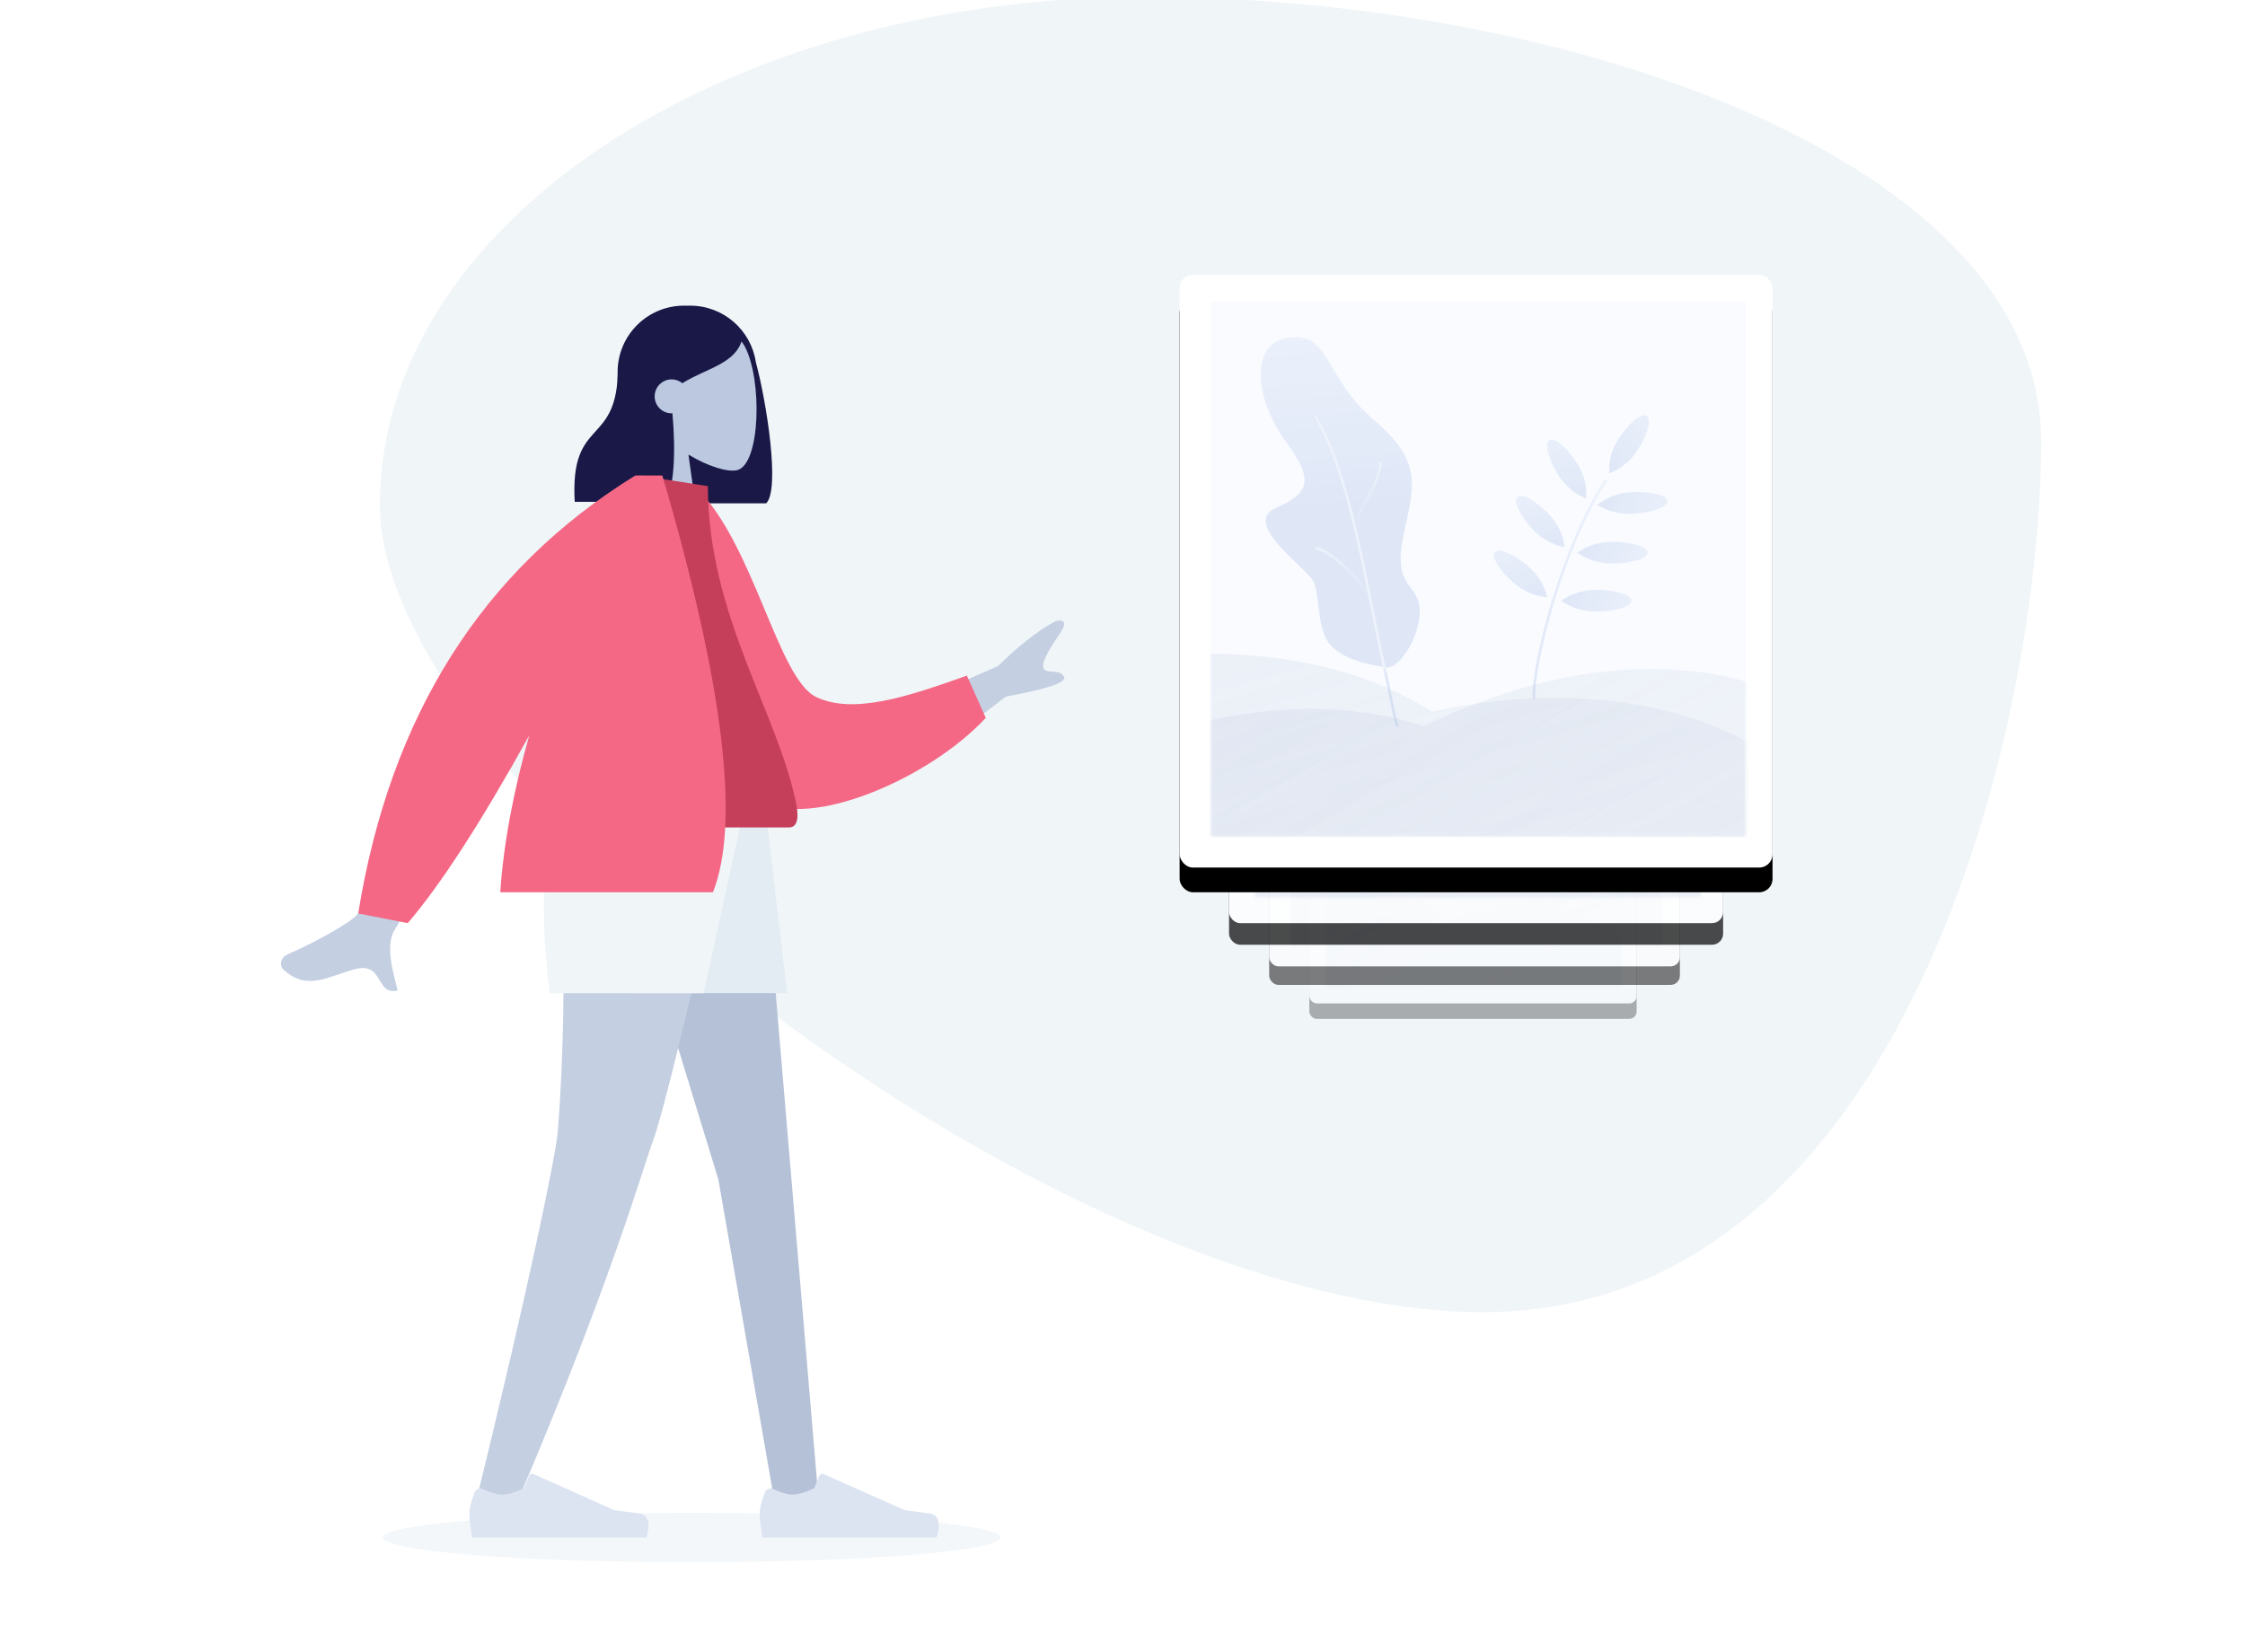 <?xml version="1.0" encoding="UTF-8"?>
<svg width="727px" height="535px" viewBox="0 0 727 535" version="1.1" xmlns="http://www.w3.org/2000/svg" xmlns:xlink="http://www.w3.org/1999/xlink">
    <!-- Generator: Sketch 55.1 (78136) - https://sketchapp.com -->
    <title>web/boost/photos</title>
    <desc>Created with Sketch.</desc>
    <defs>
        <rect id="path-1" x="0" y="0" width="106" height="106" rx="2.4"></rect>
        <filter x="-22.2%" y="-17.5%" width="144.3%" height="144.3%" filterUnits="objectBoundingBox" id="filter-2">
            <feOffset dx="0" dy="5" in="SourceAlpha" result="shadowOffsetOuter1"></feOffset>
            <feGaussianBlur stdDeviation="7" in="shadowOffsetOuter1" result="shadowBlurOuter1"></feGaussianBlur>
            <feColorMatrix values="0 0 0 0 0   0 0 0 0 0   0 0 0 0 0  0 0 0 0.049 0" type="matrix" in="shadowBlurOuter1"></feColorMatrix>
        </filter>
        <rect id="path-3" x="5.579" y="4.782" width="95.639" height="95.639"></rect>
        <linearGradient x1="50%" y1="50%" x2="50%" y2="3.061617e-15%" id="linearGradient-5">
            <stop stop-color="#B6C3D7" stop-opacity="0.642" offset="0%"></stop>
            <stop stop-color="#B5C2DA" offset="97.762%"></stop>
        </linearGradient>
        <linearGradient x1="45.789%" y1="-9.213%" x2="61.487%" y2="50%" id="linearGradient-6">
            <stop stop-color="#CFDDF3" offset="0%"></stop>
            <stop stop-color="#A1B8E3" offset="100%"></stop>
        </linearGradient>
        <linearGradient x1="50%" y1="0%" x2="50%" y2="100%" id="linearGradient-7">
            <stop stop-color="#CFDDF3" offset="0%"></stop>
            <stop stop-color="#A1B8E3" offset="100%"></stop>
        </linearGradient>
        <linearGradient x1="50%" y1="0%" x2="50%" y2="100%" id="linearGradient-8">
            <stop stop-color="#CFDDF3" offset="0%"></stop>
            <stop stop-color="#A1B8E3" offset="100%"></stop>
        </linearGradient>
        <linearGradient x1="76.14%" y1="81.497%" x2="76.14%" y2="83.772%" id="linearGradient-9">
            <stop stop-color="#CFDDF3" offset="0%"></stop>
            <stop stop-color="#A1B8E3" offset="100%"></stop>
        </linearGradient>
        <linearGradient x1="50%" y1="0%" x2="50%" y2="100%" id="linearGradient-10">
            <stop stop-color="#CFDDF3" offset="0%"></stop>
            <stop stop-color="#A1B8E3" offset="100%"></stop>
        </linearGradient>
        <linearGradient x1="68.661%" y1="-30.265%" x2="50%" y2="100%" id="linearGradient-11">
            <stop stop-color="#CFDDF3" offset="0%"></stop>
            <stop stop-color="#A1B8E3" offset="100%"></stop>
        </linearGradient>
        <linearGradient x1="66.906%" y1="-30.265%" x2="50%" y2="100%" id="linearGradient-12">
            <stop stop-color="#CFDDF3" offset="0%"></stop>
            <stop stop-color="#A1B8E3" offset="100%"></stop>
        </linearGradient>
        <linearGradient x1="66.904%" y1="-30.265%" x2="50%" y2="100%" id="linearGradient-13">
            <stop stop-color="#CFDDF3" offset="0%"></stop>
            <stop stop-color="#A1B8E3" offset="100%"></stop>
        </linearGradient>
        <linearGradient x1="68.552%" y1="-30.265%" x2="50%" y2="100%" id="linearGradient-14">
            <stop stop-color="#CFDDF3" offset="0%"></stop>
            <stop stop-color="#A1B8E3" offset="100%"></stop>
        </linearGradient>
        <linearGradient x1="68.238%" y1="-30.265%" x2="50%" y2="100%" id="linearGradient-15">
            <stop stop-color="#CFDDF3" offset="0%"></stop>
            <stop stop-color="#A1B8E3" offset="100%"></stop>
        </linearGradient>
        <linearGradient x1="67.993%" y1="-30.265%" x2="50%" y2="100%" id="linearGradient-16">
            <stop stop-color="#CFDDF3" offset="0%"></stop>
            <stop stop-color="#A1B8E3" offset="100%"></stop>
        </linearGradient>
        <rect id="path-17" x="0" y="0" width="133" height="133" rx="3"></rect>
        <filter x="-22.6%" y="-18.0%" width="145.1%" height="145.1%" filterUnits="objectBoundingBox" id="filter-18">
            <feOffset dx="0" dy="6" in="SourceAlpha" result="shadowOffsetOuter1"></feOffset>
            <feGaussianBlur stdDeviation="9" in="shadowOffsetOuter1" result="shadowBlurOuter1"></feGaussianBlur>
            <feColorMatrix values="0 0 0 0 0   0 0 0 0 0   0 0 0 0 0  0 0 0 0.049 0" type="matrix" in="shadowBlurOuter1"></feColorMatrix>
        </filter>
        <rect id="path-19" x="7" y="6" width="120" height="120"></rect>
        <linearGradient x1="50%" y1="50%" x2="50%" y2="3.061617e-15%" id="linearGradient-21">
            <stop stop-color="#B6C3D7" stop-opacity="0.642" offset="0%"></stop>
            <stop stop-color="#B5C2DA" offset="97.762%"></stop>
        </linearGradient>
        <linearGradient x1="45.789%" y1="-9.213%" x2="61.487%" y2="50%" id="linearGradient-22">
            <stop stop-color="#CFDDF3" offset="0%"></stop>
            <stop stop-color="#A1B8E3" offset="100%"></stop>
        </linearGradient>
        <linearGradient x1="50%" y1="0%" x2="50%" y2="100%" id="linearGradient-23">
            <stop stop-color="#CFDDF3" offset="0%"></stop>
            <stop stop-color="#A1B8E3" offset="100%"></stop>
        </linearGradient>
        <linearGradient x1="50%" y1="0%" x2="50%" y2="100%" id="linearGradient-24">
            <stop stop-color="#CFDDF3" offset="0%"></stop>
            <stop stop-color="#A1B8E3" offset="100%"></stop>
        </linearGradient>
        <linearGradient x1="76.14%" y1="81.497%" x2="76.14%" y2="83.772%" id="linearGradient-25">
            <stop stop-color="#CFDDF3" offset="0%"></stop>
            <stop stop-color="#A1B8E3" offset="100%"></stop>
        </linearGradient>
        <linearGradient x1="50%" y1="0%" x2="50%" y2="100%" id="linearGradient-26">
            <stop stop-color="#CFDDF3" offset="0%"></stop>
            <stop stop-color="#A1B8E3" offset="100%"></stop>
        </linearGradient>
        <linearGradient x1="68.661%" y1="-30.265%" x2="50%" y2="100%" id="linearGradient-27">
            <stop stop-color="#CFDDF3" offset="0%"></stop>
            <stop stop-color="#A1B8E3" offset="100%"></stop>
        </linearGradient>
        <linearGradient x1="66.906%" y1="-30.265%" x2="50%" y2="100%" id="linearGradient-28">
            <stop stop-color="#CFDDF3" offset="0%"></stop>
            <stop stop-color="#A1B8E3" offset="100%"></stop>
        </linearGradient>
        <linearGradient x1="66.904%" y1="-30.265%" x2="50%" y2="100%" id="linearGradient-29">
            <stop stop-color="#CFDDF3" offset="0%"></stop>
            <stop stop-color="#A1B8E3" offset="100%"></stop>
        </linearGradient>
        <linearGradient x1="68.552%" y1="-30.265%" x2="50%" y2="100%" id="linearGradient-30">
            <stop stop-color="#CFDDF3" offset="0%"></stop>
            <stop stop-color="#A1B8E3" offset="100%"></stop>
        </linearGradient>
        <linearGradient x1="68.238%" y1="-30.265%" x2="50%" y2="100%" id="linearGradient-31">
            <stop stop-color="#CFDDF3" offset="0%"></stop>
            <stop stop-color="#A1B8E3" offset="100%"></stop>
        </linearGradient>
        <linearGradient x1="67.993%" y1="-30.265%" x2="50%" y2="100%" id="linearGradient-32">
            <stop stop-color="#CFDDF3" offset="0%"></stop>
            <stop stop-color="#A1B8E3" offset="100%"></stop>
        </linearGradient>
        <rect id="path-33" x="0" y="0" width="160" height="160" rx="3.6"></rect>
        <filter x="-22.8%" y="-18.4%" width="145.6%" height="145.6%" filterUnits="objectBoundingBox" id="filter-34">
            <feOffset dx="0" dy="7" in="SourceAlpha" result="shadowOffsetOuter1"></feOffset>
            <feGaussianBlur stdDeviation="11" in="shadowOffsetOuter1" result="shadowBlurOuter1"></feGaussianBlur>
            <feColorMatrix values="0 0 0 0 0   0 0 0 0 0   0 0 0 0 0  0 0 0 0.049 0" type="matrix" in="shadowBlurOuter1"></feColorMatrix>
        </filter>
        <rect id="path-35" x="8.421" y="7.218" width="144.361" height="144.361"></rect>
        <linearGradient x1="50%" y1="50%" x2="50%" y2="3.061617e-15%" id="linearGradient-37">
            <stop stop-color="#B6C3D7" stop-opacity="0.642" offset="0%"></stop>
            <stop stop-color="#B5C2DA" offset="97.762%"></stop>
        </linearGradient>
        <linearGradient x1="45.789%" y1="-9.213%" x2="61.487%" y2="50%" id="linearGradient-38">
            <stop stop-color="#CFDDF3" offset="0%"></stop>
            <stop stop-color="#A1B8E3" offset="100%"></stop>
        </linearGradient>
        <linearGradient x1="50%" y1="0%" x2="50%" y2="100%" id="linearGradient-39">
            <stop stop-color="#CFDDF3" offset="0%"></stop>
            <stop stop-color="#A1B8E3" offset="100%"></stop>
        </linearGradient>
        <linearGradient x1="50%" y1="0%" x2="50%" y2="100%" id="linearGradient-40">
            <stop stop-color="#CFDDF3" offset="0%"></stop>
            <stop stop-color="#A1B8E3" offset="100%"></stop>
        </linearGradient>
        <linearGradient x1="76.14%" y1="81.497%" x2="76.14%" y2="83.772%" id="linearGradient-41">
            <stop stop-color="#CFDDF3" offset="0%"></stop>
            <stop stop-color="#A1B8E3" offset="100%"></stop>
        </linearGradient>
        <linearGradient x1="50%" y1="0%" x2="50%" y2="100%" id="linearGradient-42">
            <stop stop-color="#CFDDF3" offset="0%"></stop>
            <stop stop-color="#A1B8E3" offset="100%"></stop>
        </linearGradient>
        <linearGradient x1="68.661%" y1="-30.265%" x2="50%" y2="100%" id="linearGradient-43">
            <stop stop-color="#CFDDF3" offset="0%"></stop>
            <stop stop-color="#A1B8E3" offset="100%"></stop>
        </linearGradient>
        <linearGradient x1="66.906%" y1="-30.265%" x2="50%" y2="100%" id="linearGradient-44">
            <stop stop-color="#CFDDF3" offset="0%"></stop>
            <stop stop-color="#A1B8E3" offset="100%"></stop>
        </linearGradient>
        <linearGradient x1="66.904%" y1="-30.265%" x2="50%" y2="100%" id="linearGradient-45">
            <stop stop-color="#CFDDF3" offset="0%"></stop>
            <stop stop-color="#A1B8E3" offset="100%"></stop>
        </linearGradient>
        <linearGradient x1="68.552%" y1="-30.265%" x2="50%" y2="100%" id="linearGradient-46">
            <stop stop-color="#CFDDF3" offset="0%"></stop>
            <stop stop-color="#A1B8E3" offset="100%"></stop>
        </linearGradient>
        <linearGradient x1="68.238%" y1="-30.265%" x2="50%" y2="100%" id="linearGradient-47">
            <stop stop-color="#CFDDF3" offset="0%"></stop>
            <stop stop-color="#A1B8E3" offset="100%"></stop>
        </linearGradient>
        <linearGradient x1="67.993%" y1="-30.265%" x2="50%" y2="100%" id="linearGradient-48">
            <stop stop-color="#CFDDF3" offset="0%"></stop>
            <stop stop-color="#A1B8E3" offset="100%"></stop>
        </linearGradient>
        <rect id="path-49" x="0" y="0" width="192" height="192" rx="4.32"></rect>
        <filter x="-22.4%" y="-18.2%" width="144.8%" height="144.8%" filterUnits="objectBoundingBox" id="filter-50">
            <feOffset dx="0" dy="8" in="SourceAlpha" result="shadowOffsetOuter1"></feOffset>
            <feGaussianBlur stdDeviation="13" in="shadowOffsetOuter1" result="shadowBlurOuter1"></feGaussianBlur>
            <feColorMatrix values="0 0 0 0 0   0 0 0 0 0   0 0 0 0 0  0 0 0 0.049 0" type="matrix" in="shadowBlurOuter1"></feColorMatrix>
        </filter>
        <rect id="path-51" x="10.105" y="8.662" width="173.233" height="173.233"></rect>
        <linearGradient x1="50%" y1="50%" x2="50%" y2="3.061617e-15%" id="linearGradient-53">
            <stop stop-color="#B6C3D7" stop-opacity="0.642" offset="0%"></stop>
            <stop stop-color="#B5C2DA" offset="97.762%"></stop>
        </linearGradient>
        <linearGradient x1="45.789%" y1="-9.213%" x2="61.487%" y2="50%" id="linearGradient-54">
            <stop stop-color="#CFDDF3" offset="0%"></stop>
            <stop stop-color="#A1B8E3" offset="100%"></stop>
        </linearGradient>
        <linearGradient x1="50%" y1="0%" x2="50%" y2="100%" id="linearGradient-55">
            <stop stop-color="#CFDDF3" offset="0%"></stop>
            <stop stop-color="#A1B8E3" offset="100%"></stop>
        </linearGradient>
        <linearGradient x1="50%" y1="0%" x2="50%" y2="100%" id="linearGradient-56">
            <stop stop-color="#CFDDF3" offset="0%"></stop>
            <stop stop-color="#A1B8E3" offset="100%"></stop>
        </linearGradient>
        <linearGradient x1="76.14%" y1="81.497%" x2="76.14%" y2="83.772%" id="linearGradient-57">
            <stop stop-color="#CFDDF3" offset="0%"></stop>
            <stop stop-color="#A1B8E3" offset="100%"></stop>
        </linearGradient>
        <linearGradient x1="50%" y1="0%" x2="50%" y2="100%" id="linearGradient-58">
            <stop stop-color="#CFDDF3" offset="0%"></stop>
            <stop stop-color="#A1B8E3" offset="100%"></stop>
        </linearGradient>
        <linearGradient x1="68.661%" y1="-30.265%" x2="50%" y2="100%" id="linearGradient-59">
            <stop stop-color="#CFDDF3" offset="0%"></stop>
            <stop stop-color="#A1B8E3" offset="100%"></stop>
        </linearGradient>
        <linearGradient x1="66.906%" y1="-30.265%" x2="50%" y2="100%" id="linearGradient-60">
            <stop stop-color="#CFDDF3" offset="0%"></stop>
            <stop stop-color="#A1B8E3" offset="100%"></stop>
        </linearGradient>
        <linearGradient x1="66.904%" y1="-30.265%" x2="50%" y2="100%" id="linearGradient-61">
            <stop stop-color="#CFDDF3" offset="0%"></stop>
            <stop stop-color="#A1B8E3" offset="100%"></stop>
        </linearGradient>
        <linearGradient x1="68.552%" y1="-30.265%" x2="50%" y2="100%" id="linearGradient-62">
            <stop stop-color="#CFDDF3" offset="0%"></stop>
            <stop stop-color="#A1B8E3" offset="100%"></stop>
        </linearGradient>
        <linearGradient x1="68.238%" y1="-30.265%" x2="50%" y2="100%" id="linearGradient-63">
            <stop stop-color="#CFDDF3" offset="0%"></stop>
            <stop stop-color="#A1B8E3" offset="100%"></stop>
        </linearGradient>
        <linearGradient x1="67.993%" y1="-30.265%" x2="50%" y2="100%" id="linearGradient-64">
            <stop stop-color="#CFDDF3" offset="0%"></stop>
            <stop stop-color="#A1B8E3" offset="100%"></stop>
        </linearGradient>
    </defs>
    <g id="web/boost/photos" stroke="none" stroke-width="1" fill="none" fill-rule="evenodd">
        <g id="web/operations/photos">
            <g id="illustration" transform="translate(67, -1)">
                <path d="M413.215,426 C550.05,426 594,234.847 594,143.987 C594,53.127 440.599,0 303.763,0 C166.927,0 56,73.657 56,164.517 C56,255.377 276.379,426 413.215,426 Z" id="Oval" fill="#F0F5F8"></path>
                <g id="Group-2" transform="translate(0, 73)">
                    <ellipse id="shadow" fill="#E3ECF3" opacity="0.433" cx="157" cy="426" rx="100" ry="8"></ellipse>
                    <g id="woman">
                        <g id="components/A-Human/Standing" transform="translate(0, -0)">
                            <g id="components/Head/Front/Long" transform="translate(82, 0)">
                                <path d="M95.762,45.29 C99.209,57.992 103.701,86.544 99.117,91.022 L70.117,91.022 C70.114,90.971 70.111,90.92 70.109,90.868 C59.36,89.679 51,80.566 51,69.5 L51,48.5 C51,36.626 60.626,27 72.5,27 L74.5,27 C85.283,27 94.212,34.939 95.762,45.29 Z" id="Hair-Back" fill="#191847"></path>
                                <g id="Head" stroke-width="1" transform="translate(54, 31)" fill="#BBC8E0">
                                    <path d="M8.262,34.49 C3.654,29.081 0.536,22.453 1.057,15.025 C2.558,-6.375 32.349,-1.667 38.143,9.134 C43.938,19.935 43.25,47.333 35.76,49.263 C32.774,50.033 26.411,48.147 19.935,44.244 L24,73 L0,73 L8.262,34.49 Z"></path>
                                </g>
                                <path d="M68.75,61.875 C69.856,73.753 69.413,87.317 66.117,90.537 L37.117,90.537 C35.501,62.463 51.117,73.335 51.117,46.903 C52.091,45.952 53.011,45.01 53.921,44.198 L53.889,43.421 C58.911,33.14 65.281,28 73.001,28 C84.581,28 88.237,33.388 91.349,37.963 C89.022,45.948 79.99,47.132 71.966,52.11 C71.02,51.341 69.814,50.88 68.5,50.88 C65.462,50.88 63,53.343 63,56.38 C63,59.418 65.462,61.88 68.5,61.88 C68.584,61.88 68.667,61.879 68.75,61.875 Z" id="Hair-Front" fill="#191847"></path>
                            </g>
                            <g id="components/Bottom/Standing/Shorts" transform="translate(0, 187)">
                                <polygon id="Leg" fill="#B5C1D7" points="128 9.9475983e-14 165.631 123.024 183.86 227.648 198.153 227.648 178.891 9.9475983e-14"></polygon>
                                <path d="M114.538,0 C117.094,67.547 114.086,102.389 113.514,108.526 C112.942,114.663 105.108,154.455 86.564,229.708 L101.794,224.478 C131.102,155.459 141.089,119.589 144.45,110.526 C147.812,101.463 156.739,64.621 171.233,0 L114.538,0 Z" id="Leg" fill="#C4CFE2"></path>
                                <g id="components/Accessories/Shoe/Flat-Sneaker" transform="translate(84, 199)" fill="#DCE4F2">
                                    <path d="M2.678,25.402 C1.559,28.388 1,30.623 1,32.106 C1,33.909 1.3,36.54 1.901,40 C3.993,40 22.794,40 58.303,40 C59.769,35.155 58.923,32.539 55.765,32.152 C52.607,31.766 49.984,31.417 47.895,31.106 L21.68,19.419 C21.176,19.194 20.584,19.421 20.359,19.925 C20.356,19.934 20.352,19.942 20.348,19.951 L18.663,24.039 C15.74,25.403 13.364,26.085 11.537,26.085 C10.052,26.085 8.001,25.485 5.384,24.285 L5.384,24.285 C4.38,23.825 3.193,24.266 2.733,25.27 C2.713,25.313 2.695,25.357 2.678,25.402 Z" id="shoe"></path>
                                </g>
                                <g id="components/Accessories/Shoe/Flat-Sneaker" transform="translate(178, 199)" fill="#DCE4F2">
                                    <path d="M2.678,25.402 C1.559,28.388 1,30.623 1,32.106 C1,33.909 1.3,36.54 1.901,40 C3.993,40 22.794,40 58.303,40 C59.769,35.155 58.923,32.539 55.765,32.152 C52.607,31.766 49.984,31.417 47.895,31.106 L21.68,19.419 C21.176,19.194 20.584,19.421 20.359,19.925 C20.356,19.934 20.352,19.942 20.348,19.951 L18.663,24.039 C15.74,25.403 13.364,26.085 11.537,26.085 C10.052,26.085 8.001,25.485 5.384,24.285 L5.384,24.285 C4.38,23.825 3.193,24.266 2.733,25.27 C2.713,25.313 2.695,25.357 2.678,25.402 Z" id="shoe"></path>
                                </g>
                                <polygon id="Bottom" fill="#E3ECF3" points="123 0 139 62.68 187.87 62.68 180.584 0"></polygon>
                                <path d="M114,-3.55271368e-15 C108.735,15.781 107.735,36.674 111,62.68 L160.87,62.68 L174.584,-3.55271368e-15 L114,-3.55271368e-15 Z" id="Bottom" fill="#F0F5F8"></path>
                            </g>
                            <g id="components/Body/Jacket-2" transform="translate(22, 82)">
                                <path d="M198,77.617 L234.235,61.704 C240.582,55.379 246.711,50.572 252.623,47.282 C254.39,46.719 257.41,46.549 254.188,51.255 C250.966,55.961 247.789,61.056 249.076,62.705 C250.364,64.355 254.093,62.534 255.566,65.216 C256.549,67.004 250.262,69.143 236.707,71.633 L209.57,92.439 L198,77.617 Z M51.508,82 L72,86.066 C51.392,124.471 40.34,144.826 38.845,147.13 C35.48,152.315 38.62,161.817 39.779,166.821 C32.504,168.515 35.373,157.565 26.167,159.851 C17.764,161.938 10.639,167.293 2.804,160.071 C1.841,159.183 1.135,156.407 4.42,154.984 C12.603,151.437 24.692,144.796 26.652,142.218 C29.326,138.702 37.611,118.629 51.508,82 Z" id="Skin" fill="#C4CFE2"></path>
                                <path d="M123.28,9.877 L131.765,7.646 C152.12,24.205 163.602,67.262 176.613,71.956 C188.913,76.394 205.209,69.632 224.503,60.739 L231.796,73.835 C215.41,95 178.299,114.917 161.843,106.84 C135.534,93.927 125.047,40.501 123.28,9.877 Z" id="Coat-Back" fill="#F46885" transform="translate(177.538, 58.162) rotate(5) translate(-177.538, -58.162) "></path>
                                <path d="M90,114 C124.672,114 150.176,114 166.511,114 C170.008,114 169.349,108.952 168.843,106.404 C163.011,77.004 140.241,45.312 140.241,3.461 L118.172,0 C99.917,29.358 93.605,65.505 90,114 Z" id="Shirt" fill="#C53E5A"></path>
                                <path d="M82.369,84.233 C66.771,112.368 53.661,132.623 43.037,145 L27,141.859 C37.331,77.791 67.247,30.504 116.748,-9.9475983e-14 L120.731,-9.9475983e-14 L125.486,0 C145.299,67.537 150.761,112.537 141.872,135 L73,135 C74.09,118.563 77.583,101.181 82.369,84.233 Z" id="Coat-Front" fill="#F46885"></path>
                            </g>
                        </g>
                    </g>
                    <g id="Group" transform="translate(315, 17)">
                        <g id="picture-copy-3" opacity="0.3" transform="translate(42, 130)">
                            <g id="Rectangle">
                                <use fill="black" fill-opacity="1" filter="url(#filter-2)" xlink:href="#path-1"></use>
                                <use fill="#FFFFFF" fill-rule="evenodd" xlink:href="#path-1"></use>
                            </g>
                            <mask id="mask-4" fill="white">
                                <use xlink:href="#path-3"></use>
                            </mask>
                            <use id="Mask" fill="#F9FBFF" xlink:href="#path-3"></use>
                            <g id="Group-16" mask="url(#mask-4)">
                                <g transform="translate(-147.444, 7.173)">
                                    <path d="M210.671,85.872 C243.34,88.004 269.774,103.783 276.905,128.729 C287.07,164.291 254.159,205.015 203.396,219.69 C167.208,230.15 131.716,224.549 110.636,207.586 C66.673,211.286 28.934,194.128 20.161,163.436 C9.467,126.026 45.855,82.675 101.434,66.608 C146.245,53.654 189.852,62.392 210.671,85.872 Z" id="window" fill="url(#linearGradient-5)" opacity="0.2" transform="translate(148.522, 142.79) rotate(-16) translate(-148.522, -142.79) "></path>
                                    <path d="M227.93,97.024 C260.599,99.156 287.033,114.936 294.164,139.882 C304.329,175.444 271.418,216.168 220.655,230.842 C184.467,241.303 148.976,235.701 127.896,218.738 C83.932,222.439 46.194,205.281 37.42,174.588 C26.727,137.178 63.114,93.827 118.693,77.761 C163.505,64.807 207.111,73.545 227.93,97.024 Z" id="window" fill="url(#linearGradient-5)" opacity="0.2" transform="translate(165.781, 153.943) rotate(-30) translate(-165.781, -153.943) "></path>
                                    <g id="tree" opacity="0.3" stroke-width="1" fill="none" transform="translate(178.097, 37.667) scale(-1, 1) rotate(31) translate(-178.097, -37.667) translate(163.353, 2.599)">
                                        <path d="M22.376,60.078 C20.741,61.456 14.523,58.699 12.057,54.42 C9.592,50.141 14.165,48.618 7.945,41.774 C1.724,34.93 -2.267,32.309 1.508,21.028 C5.283,9.748 0.068,3.478 6.958,0.535 C13.849,-2.408 17.818,7.36 17.027,15.952 C16.237,24.544 17.854,26.324 24.594,25.434 C31.334,24.544 25.651,37.157 25.651,39.91 C25.651,42.664 29.739,47.778 28.891,51.625 C28.043,55.473 24.012,58.699 22.376,60.078 Z" id="leaves" fill="url(#linearGradient-6)"></path>
                                        <path d="M18.44,48.083 C18.44,45.97 19,39.386 22.048,35.376" id="branch" stroke="url(#linearGradient-7)" stroke-width="0.5" stroke-linecap="round"></path>
                                        <path d="M4.401,35.753 C4.401,33.639 10.627,32.156 13.675,28.146" id="branch" stroke="url(#linearGradient-8)" stroke-width="0.5" stroke-linecap="round" transform="translate(9.038, 31.949) scale(-1, 1) translate(-9.038, -31.949) "></path>
                                        <path d="M26.049,69.976 C26.049,69.077 24.424,65.024 22.871,60.328 C18.009,45.623 10.171,27.515 10.171,14.967" id="branch" stroke="url(#linearGradient-9)" stroke-width="0.5" stroke-linecap="round"></path>
                                    </g>
                                    <g id="plant" opacity="0.3" stroke-width="1" fill="none" transform="translate(218.795, 42.999) rotate(-1) translate(-218.795, -42.999) translate(202.457, 17.096)">
                                        <path d="M7.861,51.285 C7.861,44.605 13.628,23.936 21.413,12.626" id="stem" stroke="url(#linearGradient-10)" stroke-width="0.5" stroke-linecap="round"></path>
                                        <path d="M14.773,16.635 C16.065,14.828 16.692,12.796 16.654,10.54 C16.597,7.156 15.662,4.397 14.566,4.379 C13.471,4.361 12.628,7.09 12.685,10.474 C12.723,12.73 13.419,14.784 14.773,16.635 Z" id="leaf" fill="url(#linearGradient-11)" transform="translate(14.669, 10.507) rotate(-30) translate(-14.669, -10.507) "></path>
                                        <path d="M26.069,22.987 C27.363,21.111 28.011,19.017 28.014,16.706 C28.019,13.238 27.155,10.429 26.085,10.43 C25.016,10.432 24.145,13.244 24.14,16.711 C24.137,19.023 24.78,21.114 26.069,22.987 Z" id="leaf" fill="url(#linearGradient-12)" transform="translate(26.077, 16.708) rotate(88) translate(-26.077, -16.708) "></path>
                                        <path d="M22.355,31.803 C23.646,29.93 24.29,27.838 24.288,25.526 C24.286,22.059 23.417,19.247 22.347,19.246 C21.277,19.246 20.412,22.056 20.414,25.524 C20.416,27.835 21.063,29.928 22.355,31.803 Z" id="leaf" fill="url(#linearGradient-13)" transform="translate(22.351, 25.525) rotate(91) translate(-22.351, -25.525) "></path>
                                        <path d="M19.319,40.353 C20.609,38.48 21.254,36.387 21.252,34.076 C21.25,30.608 20.381,27.797 19.311,27.796 C18.241,27.795 17.376,30.606 17.378,34.073 C17.38,36.385 18.027,38.478 19.319,40.353 Z" id="leaf" fill="url(#linearGradient-13)" transform="translate(19.315, 34.074) rotate(91) translate(-19.315, -34.074) "></path>
                                        <path d="M25.383,12.393 C26.737,10.538 27.433,8.48 27.473,6.221 C27.533,2.831 26.695,0.099 25.601,0.118 C24.507,0.137 23.571,2.9 23.511,6.29 C23.471,8.55 24.095,10.584 25.383,12.393 Z" id="leaf" fill="url(#linearGradient-14)" transform="translate(25.493, 6.255) rotate(33) translate(-25.493, -6.255) "></path>
                                        <path d="M9.823,25.998 C11.103,24.184 11.721,22.141 11.678,19.872 C11.613,16.467 10.677,13.691 9.588,13.67 C8.498,13.649 7.668,16.392 7.733,19.796 C7.776,22.066 8.473,24.133 9.823,25.998 Z" id="leaf" fill="url(#linearGradient-15)" transform="translate(9.705, 19.834) rotate(-41) translate(-9.705, -19.834) "></path>
                                        <path d="M6.099,35.37 C7.374,33.549 7.989,31.5 7.946,29.223 C7.88,25.807 6.947,23.021 5.861,22.999 C4.775,22.979 3.948,25.731 4.014,29.147 C4.058,31.424 4.753,33.499 6.099,35.37 Z" id="leaf" fill="url(#linearGradient-16)" transform="translate(5.979, 29.185) rotate(-47) translate(-5.979, -29.185) "></path>
                                    </g>
                                </g>
                            </g>
                        </g>
                        <g id="picture" opacity="0.5" transform="translate(29, 91)">
                            <g id="Rectangle">
                                <use fill="black" fill-opacity="1" filter="url(#filter-18)" xlink:href="#path-17"></use>
                                <use fill="#FFFFFF" fill-rule="evenodd" xlink:href="#path-17"></use>
                            </g>
                            <mask id="mask-20" fill="white">
                                <use xlink:href="#path-19"></use>
                            </mask>
                            <use id="Mask" fill="#F9FBFF" xlink:href="#path-19"></use>
                            <g id="Group-16" mask="url(#mask-20)">
                                <g transform="translate(-185, 9)">
                                    <path d="M264.332,107.745 C305.323,110.42 338.49,130.218 347.437,161.519 C360.191,206.139 318.898,257.236 255.204,275.648 C209.798,288.774 165.267,281.745 138.817,260.462 C83.655,265.105 36.304,243.576 25.296,205.066 C11.879,158.127 57.534,103.733 127.271,83.574 C183.497,67.321 238.21,78.285 264.332,107.745 Z" id="window" fill="url(#linearGradient-21)" opacity="0.2" transform="translate(186.353, 179.162) rotate(-16) translate(-186.353, -179.162) "></path>
                                    <path d="M285.988,121.738 C326.978,124.413 360.145,144.212 369.093,175.512 C381.847,220.132 340.553,271.23 276.86,289.642 C231.454,302.767 186.922,295.738 160.473,274.455 C105.311,279.098 57.96,257.57 46.952,219.059 C33.534,172.12 79.19,117.727 148.926,97.568 C205.152,81.314 259.866,92.278 285.988,121.738 Z" id="window" fill="url(#linearGradient-21)" opacity="0.2" transform="translate(208.008, 193.155) rotate(-30) translate(-208.008, -193.155) "></path>
                                    <g id="tree" opacity="0.3" stroke-width="1" fill="none" transform="translate(223.461, 47.261) scale(-1, 1) rotate(31) translate(-223.461, -47.261) translate(204.961, 3.261)">
                                        <path d="M28.076,75.381 C26.024,77.11 18.222,73.651 15.129,68.282 C12.035,62.913 17.774,61.002 9.968,52.415 C2.163,43.828 -2.845,40.539 1.892,26.385 C6.628,12.23 0.085,4.364 8.731,0.671 C17.377,-3.022 22.356,9.234 21.365,20.015 C20.373,30.795 22.401,33.029 30.858,31.912 C39.315,30.795 32.185,46.622 32.185,50.076 C32.185,53.531 37.313,59.947 36.25,64.775 C35.186,69.603 30.128,73.651 28.076,75.381 Z" id="leaves" fill="url(#linearGradient-22)"></path>
                                        <path d="M23.137,60.331 C23.137,57.68 23.84,49.418 27.664,44.387" id="branch" stroke="url(#linearGradient-23)" stroke-width="0.588" stroke-linecap="round"></path>
                                        <path d="M5.521,44.859 C5.521,42.208 13.334,40.346 17.158,35.315" id="branch" stroke="url(#linearGradient-24)" stroke-width="0.588" stroke-linecap="round" transform="translate(11.34, 40.087) scale(-1, 1) translate(-11.34, -40.087) "></path>
                                        <path d="M32.684,87.8 C32.684,86.672 30.645,81.586 28.697,75.694 C22.596,57.244 12.762,34.524 12.762,18.78" id="branch" stroke="url(#linearGradient-25)" stroke-width="0.588" stroke-linecap="round"></path>
                                    </g>
                                    <g id="plant" opacity="0.3" stroke-width="1" fill="none" transform="translate(274.526, 53.951) rotate(-1) translate(-274.526, -53.951) translate(254.026, 21.451)">
                                        <path d="M9.863,64.348 C9.863,55.967 17.1,30.033 26.867,15.842" id="stem" stroke="url(#linearGradient-26)" stroke-width="0.588" stroke-linecap="round"></path>
                                        <path d="M18.535,20.872 C20.157,18.605 20.943,16.056 20.896,13.225 C20.824,8.978 19.652,5.517 18.277,5.494 C16.902,5.471 15.845,8.895 15.916,13.142 C15.964,15.973 16.837,18.55 18.535,20.872 Z" id="leaf" fill="url(#linearGradient-27)" transform="translate(18.405, 13.183) rotate(-30) translate(-18.405, -13.183) "></path>
                                        <path d="M32.709,28.842 C34.332,26.488 35.146,23.861 35.15,20.961 C35.155,16.61 34.072,13.085 32.73,13.087 C31.387,13.089 30.295,16.617 30.289,20.968 C30.285,23.868 31.092,26.493 32.709,28.842 Z" id="leaf" fill="url(#linearGradient-28)" transform="translate(32.719, 20.964) rotate(88) translate(-32.719, -20.964) "></path>
                                        <path d="M28.05,39.904 C29.668,37.554 30.477,34.929 30.475,32.028 C30.472,27.677 29.382,24.15 28.039,24.149 C26.697,24.148 25.611,27.674 25.614,32.025 C25.616,34.925 26.428,37.552 28.05,39.904 Z" id="leaf" fill="url(#linearGradient-29)" transform="translate(28.045, 32.026) rotate(91) translate(-28.045, -32.026) "></path>
                                        <path d="M24.24,50.632 C25.859,48.281 26.667,45.656 26.665,42.755 C26.663,38.405 25.572,34.877 24.23,34.876 C22.888,34.875 21.802,38.401 21.805,42.752 C21.807,45.653 22.619,48.279 24.24,50.632 Z" id="leaf" fill="url(#linearGradient-29)" transform="translate(24.235, 42.754) rotate(91) translate(-24.235, -42.754) "></path>
                                        <path d="M31.849,15.549 C33.547,13.222 34.421,10.64 34.471,7.805 C34.546,3.552 33.495,0.124 32.122,0.148 C30.749,0.172 29.575,3.639 29.499,7.892 C29.449,10.728 30.232,13.28 31.849,15.549 Z" id="leaf" fill="url(#linearGradient-30)" transform="translate(31.986, 7.849) rotate(33) translate(-31.986, -7.849) "></path>
                                        <path d="M12.326,32.621 C13.931,30.343 14.707,27.781 14.653,24.933 C14.571,20.662 13.397,17.178 12.03,17.151 C10.663,17.126 9.621,20.567 9.703,24.839 C9.757,27.687 10.632,30.28 12.326,32.621 Z" id="leaf" fill="url(#linearGradient-31)" transform="translate(12.177, 24.886) rotate(-41) translate(-12.177, -24.886) "></path>
                                        <path d="M7.652,44.379 C9.252,42.095 10.025,39.524 9.97,36.666 C9.887,32.38 8.716,28.884 7.354,28.858 C5.992,28.832 4.954,32.285 5.036,36.571 C5.091,39.429 5.963,42.031 7.652,44.379 Z" id="leaf" fill="url(#linearGradient-32)" transform="translate(7.502, 36.619) rotate(-47) translate(-7.502, -36.619) "></path>
                                    </g>
                                </g>
                            </g>
                        </g>
                        <g id="picture-copy" opacity="0.7" transform="translate(16, 50)">
                            <g id="Rectangle">
                                <use fill="black" fill-opacity="1" filter="url(#filter-34)" xlink:href="#path-33"></use>
                                <use fill="#FFFFFF" fill-rule="evenodd" xlink:href="#path-33"></use>
                            </g>
                            <mask id="mask-36" fill="white">
                                <use xlink:href="#path-35"></use>
                            </mask>
                            <use id="Mask" fill="#F9FBFF" xlink:href="#path-35"></use>
                            <g id="Group-16" mask="url(#mask-36)">
                                <g transform="translate(-222.556, 10.827)">
                                    <path d="M317.993,129.618 C367.305,132.836 407.206,156.654 417.969,194.309 C433.313,247.987 383.636,309.457 307.012,331.607 C252.389,347.397 198.817,338.941 166.998,313.337 C100.638,318.923 43.674,293.024 30.431,246.696 C14.29,190.228 69.214,124.792 153.108,100.541 C220.748,80.988 286.568,94.177 317.993,129.618 Z" id="window" fill="url(#linearGradient-37)" opacity="0.2" transform="translate(224.184, 215.533) rotate(-16) translate(-224.184, -215.533) "></path>
                                    <path d="M344.045,146.452 C393.357,149.67 433.258,173.488 444.021,211.143 C459.365,264.821 409.688,326.291 333.064,348.441 C278.441,364.231 224.869,355.775 193.05,330.171 C126.69,335.757 69.726,309.858 56.483,263.53 C40.342,207.062 95.266,141.626 179.16,117.375 C246.8,97.822 312.62,111.011 344.045,146.452 Z" id="window" fill="url(#linearGradient-37)" opacity="0.2" transform="translate(250.236, 232.367) rotate(-30) translate(-250.236, -232.367) "></path>
                                    <g id="tree" opacity="0.3" stroke-width="1" fill="none" transform="translate(268.826, 56.855) scale(-1, 1) rotate(31) translate(-268.826, -56.855) translate(246.57, 3.923)">
                                        <path d="M33.776,90.684 C31.308,92.764 21.921,88.603 18.2,82.144 C14.479,75.685 21.382,73.386 11.992,63.055 C2.602,52.725 -3.423,48.769 2.276,31.741 C7.974,14.713 0.102,5.25 10.503,0.808 C20.905,-3.635 26.895,11.109 25.702,24.078 C24.509,37.047 26.949,39.735 37.123,38.391 C47.297,37.047 38.719,56.086 38.719,60.242 C38.719,64.398 44.888,72.117 43.609,77.925 C42.329,83.732 36.244,88.603 33.776,90.684 Z" id="leaves" fill="url(#linearGradient-38)"></path>
                                        <path d="M27.833,72.579 C27.833,69.389 28.679,59.45 33.28,53.398" id="branch" stroke="url(#linearGradient-39)" stroke-width="0.706" stroke-linecap="round"></path>
                                        <path d="M6.642,53.966 C6.642,50.776 16.04,48.537 20.641,42.484" id="branch" stroke="url(#linearGradient-40)" stroke-width="0.706" stroke-linecap="round" transform="translate(13.642, 48.225) scale(-1, 1) translate(-13.642, -48.225) "></path>
                                        <path d="M39.319,105.624 C39.319,104.267 36.866,98.149 34.522,91.061 C27.183,68.865 15.353,41.533 15.353,22.592" id="branch" stroke="url(#linearGradient-41)" stroke-width="0.706" stroke-linecap="round"></path>
                                    </g>
                                    <g id="plant" opacity="0.3" stroke-width="1" fill="none" transform="translate(330.257, 64.904) rotate(-1) translate(-330.257, -64.904) translate(305.595, 25.806)">
                                        <path d="M11.866,77.411 C11.866,67.329 20.571,36.129 32.322,19.058" id="stem" stroke="url(#linearGradient-42)" stroke-width="0.706" stroke-linecap="round"></path>
                                        <path d="M22.298,25.11 C24.248,22.382 25.195,19.315 25.138,15.909 C25.052,10.801 23.641,6.637 21.987,6.61 C20.333,6.582 19.062,10.701 19.148,15.81 C19.205,19.216 20.255,22.316 22.298,25.11 Z" id="leaf" fill="url(#linearGradient-43)" transform="translate(22.142, 15.86) rotate(-30) translate(-22.142, -15.86) "></path>
                                        <path d="M39.349,34.697 C41.302,31.866 42.281,28.705 42.285,25.216 C42.292,19.982 40.989,15.741 39.374,15.744 C37.759,15.746 36.445,19.99 36.438,25.224 C36.433,28.713 37.403,31.871 39.349,34.697 Z" id="leaf" fill="url(#linearGradient-44)" transform="translate(39.362, 25.22) rotate(88) translate(-39.362, -25.22) "></path>
                                        <path d="M33.744,48.005 C35.691,45.178 36.664,42.019 36.662,38.53 C36.658,33.296 35.346,29.052 33.732,29.051 C32.117,29.05 30.811,33.292 30.814,38.526 C30.816,42.015 31.793,45.175 33.744,48.005 Z" id="leaf" fill="url(#linearGradient-45)" transform="translate(33.738, 38.528) rotate(91) translate(-33.738, -38.528) "></path>
                                        <path d="M29.161,60.91 C31.109,58.083 32.081,54.924 32.079,51.435 C32.075,46.201 30.763,41.957 29.149,41.956 C27.534,41.955 26.228,46.197 26.231,51.431 C26.234,54.92 27.21,58.08 29.161,60.91 Z" id="leaf" fill="url(#linearGradient-45)" transform="translate(29.155, 51.433) rotate(91) translate(-29.155, -51.433) "></path>
                                        <path d="M38.314,18.706 C40.357,15.906 41.409,12.8 41.469,9.389 C41.56,4.273 40.294,0.149 38.643,0.178 C36.991,0.207 35.579,4.378 35.488,9.494 C35.428,12.905 36.37,15.976 38.314,18.706 Z" id="leaf" fill="url(#linearGradient-46)" transform="translate(38.479, 9.442) rotate(33) translate(-38.479, -9.442) "></path>
                                        <path d="M14.828,39.243 C16.76,36.503 17.693,33.421 17.627,29.995 C17.529,24.856 16.116,20.665 14.472,20.633 C12.827,20.602 11.574,24.743 11.672,29.881 C11.738,33.307 12.79,36.428 14.828,39.243 Z" id="leaf" fill="url(#linearGradient-47)" transform="translate(14.649, 29.938) rotate(-41) translate(-14.649, -29.938) "></path>
                                        <path d="M9.206,53.389 C11.13,50.64 12.06,47.547 11.993,44.11 C11.894,38.954 10.486,34.748 8.847,34.716 C7.208,34.685 5.96,38.839 6.059,43.995 C6.125,47.433 7.174,50.564 9.206,53.389 Z" id="leaf" fill="url(#linearGradient-48)" transform="translate(9.025, 44.053) rotate(-47) translate(-9.025, -44.053) "></path>
                                    </g>
                                </g>
                            </g>
                        </g>
                        <g id="picture-copy-2">
                            <g id="Rectangle">
                                <use fill="black" fill-opacity="1" filter="url(#filter-50)" xlink:href="#path-49"></use>
                                <use fill="#FFFFFF" fill-rule="evenodd" xlink:href="#path-49"></use>
                            </g>
                            <mask id="mask-52" fill="white">
                                <use xlink:href="#path-51"></use>
                            </mask>
                            <use id="Mask" fill="#F9FBFF" xlink:href="#path-51"></use>
                            <g id="Group-16" mask="url(#mask-52)">
                                <g transform="translate(-266.068, 12.992)">
                                    <path d="M380.592,155.541 C439.767,159.403 487.647,187.984 500.563,233.17 C518.975,297.584 459.363,371.349 367.415,397.928 C301.867,416.876 237.581,406.73 199.398,376.005 C119.766,382.707 51.409,351.629 35.518,296.035 C16.148,228.273 82.057,149.75 182.729,120.649 C263.897,97.185 342.882,113.013 380.592,155.541 Z" id="window" fill="url(#linearGradient-53)" opacity="0.2" transform="translate(268.021, 258.639) rotate(-16) translate(-268.021, -258.639) "></path>
                                    <path d="M411.854,175.742 C471.029,179.604 518.909,208.185 531.825,253.371 C550.238,317.785 490.626,391.549 398.677,418.129 C333.129,437.077 268.843,426.93 230.66,396.205 C151.028,402.908 82.671,371.83 66.78,316.235 C47.411,248.474 113.32,169.951 213.991,140.849 C295.16,117.386 374.144,133.214 411.854,175.742 Z" id="window" fill="url(#linearGradient-53)" opacity="0.2" transform="translate(299.283, 278.84) rotate(-30) translate(-299.283, -278.84) "></path>
                                    <g id="tree" opacity="0.3" stroke-width="1" fill="none" transform="translate(321.591, 68.226) scale(-1, 1) rotate(31) translate(-321.591, -68.226) translate(294.884, 4.707)">
                                        <path d="M40.531,108.82 C37.569,111.317 26.306,106.324 21.84,98.573 C17.374,90.822 25.658,88.063 14.391,75.667 C3.123,63.27 -4.107,58.523 2.731,38.089 C9.569,17.656 0.122,6.3 12.604,0.969 C25.086,-4.362 32.274,13.331 30.842,28.894 C29.41,44.456 32.339,47.681 44.547,46.069 C56.756,44.456 46.463,67.303 46.463,72.291 C46.463,77.278 53.866,86.541 52.33,93.51 C50.794,100.479 43.493,106.324 40.531,108.82 Z" id="leaves" fill="url(#linearGradient-54)"></path>
                                        <path d="M33.4,87.094 C33.4,83.267 34.415,71.34 39.936,64.077" id="branch" stroke="url(#linearGradient-55)" stroke-width="0.847" stroke-linecap="round"></path>
                                        <path d="M7.971,64.759 C7.971,60.932 19.249,58.244 24.769,50.981" id="branch" stroke="url(#linearGradient-56)" stroke-width="0.847" stroke-linecap="round" transform="translate(16.37, 57.87) scale(-1, 1) translate(-16.37, -57.87) "></path>
                                        <path d="M47.182,126.749 C47.182,125.12 44.239,117.779 41.427,109.273 C32.62,82.638 18.423,49.839 18.423,27.111" id="branch" stroke="url(#linearGradient-57)" stroke-width="0.847" stroke-linecap="round"></path>
                                    </g>
                                    <g id="plant" opacity="0.3" stroke-width="1" fill="none" transform="translate(395.308, 77.884) rotate(-1) translate(-395.308, -77.884) translate(365.714, 30.967)">
                                        <path d="M14.239,92.893 C14.239,80.795 24.685,43.355 38.786,22.869" id="stem" stroke="url(#linearGradient-58)" stroke-width="0.847" stroke-linecap="round"></path>
                                        <path d="M26.758,30.132 C29.098,26.858 30.234,23.178 30.165,19.091 C30.062,12.961 28.369,7.965 26.384,7.931 C24.4,7.899 22.874,12.842 22.977,18.972 C23.046,23.059 24.306,26.779 26.758,30.132 Z" id="leaf" fill="url(#linearGradient-59)" transform="translate(26.57, 19.032) rotate(-30) translate(-26.57, -19.032) "></path>
                                        <path d="M47.219,41.636 C49.562,38.239 50.737,34.446 50.742,30.259 C50.751,23.979 49.187,18.89 47.249,18.892 C45.311,18.895 43.734,23.988 43.725,30.269 C43.72,34.456 44.884,38.245 47.219,41.636 Z" id="leaf" fill="url(#linearGradient-60)" transform="translate(47.234, 30.264) rotate(88) translate(-47.234, -30.264) "></path>
                                        <path d="M40.493,57.606 C42.83,54.213 43.997,50.423 43.994,46.236 C43.99,39.955 42.415,34.863 40.478,34.861 C38.54,34.86 36.973,39.951 36.977,46.231 C36.98,50.418 38.152,54.21 40.493,57.606 Z" id="leaf" fill="url(#linearGradient-61)" transform="translate(40.485, 46.234) rotate(91) translate(-40.485, -46.234) "></path>
                                        <path d="M34.994,73.092 C37.33,69.699 38.497,65.909 38.495,61.722 C38.49,55.441 36.916,50.349 34.979,50.348 C33.041,50.346 31.473,55.437 31.478,61.717 C31.48,65.905 32.652,69.696 34.994,73.092 Z" id="leaf" fill="url(#linearGradient-61)" transform="translate(34.986, 61.72) rotate(91) translate(-34.986, -61.72) "></path>
                                        <path d="M45.977,22.447 C48.429,19.087 49.69,15.36 49.763,11.267 C49.872,5.128 48.353,0.179 46.371,0.213 C44.389,0.248 42.694,5.253 42.586,11.393 C42.513,15.486 43.644,19.171 45.977,22.447 Z" id="leaf" fill="url(#linearGradient-62)" transform="translate(46.175, 11.33) rotate(33) translate(-46.175, -11.33) "></path>
                                        <path d="M17.793,47.091 C20.112,43.804 21.231,40.105 21.153,35.994 C21.035,29.827 19.339,24.798 17.366,24.76 C15.393,24.723 13.889,29.691 14.007,35.858 C14.086,39.969 15.348,43.713 17.793,47.091 Z" id="leaf" fill="url(#linearGradient-63)" transform="translate(17.579, 35.926) rotate(-41) translate(-17.579, -35.926) "></path>
                                        <path d="M11.047,64.067 C13.356,60.768 14.471,57.057 14.392,52.932 C14.273,46.744 12.583,41.698 10.616,41.659 C8.65,41.622 7.152,46.607 7.271,52.794 C7.35,56.919 8.609,60.677 11.047,64.067 Z" id="leaf" fill="url(#linearGradient-64)" transform="translate(10.83, 52.863) rotate(-47) translate(-10.83, -52.863) "></path>
                                    </g>
                                </g>
                            </g>
                        </g>
                    </g>
                </g>
            </g>
        </g>
    </g>
</svg>